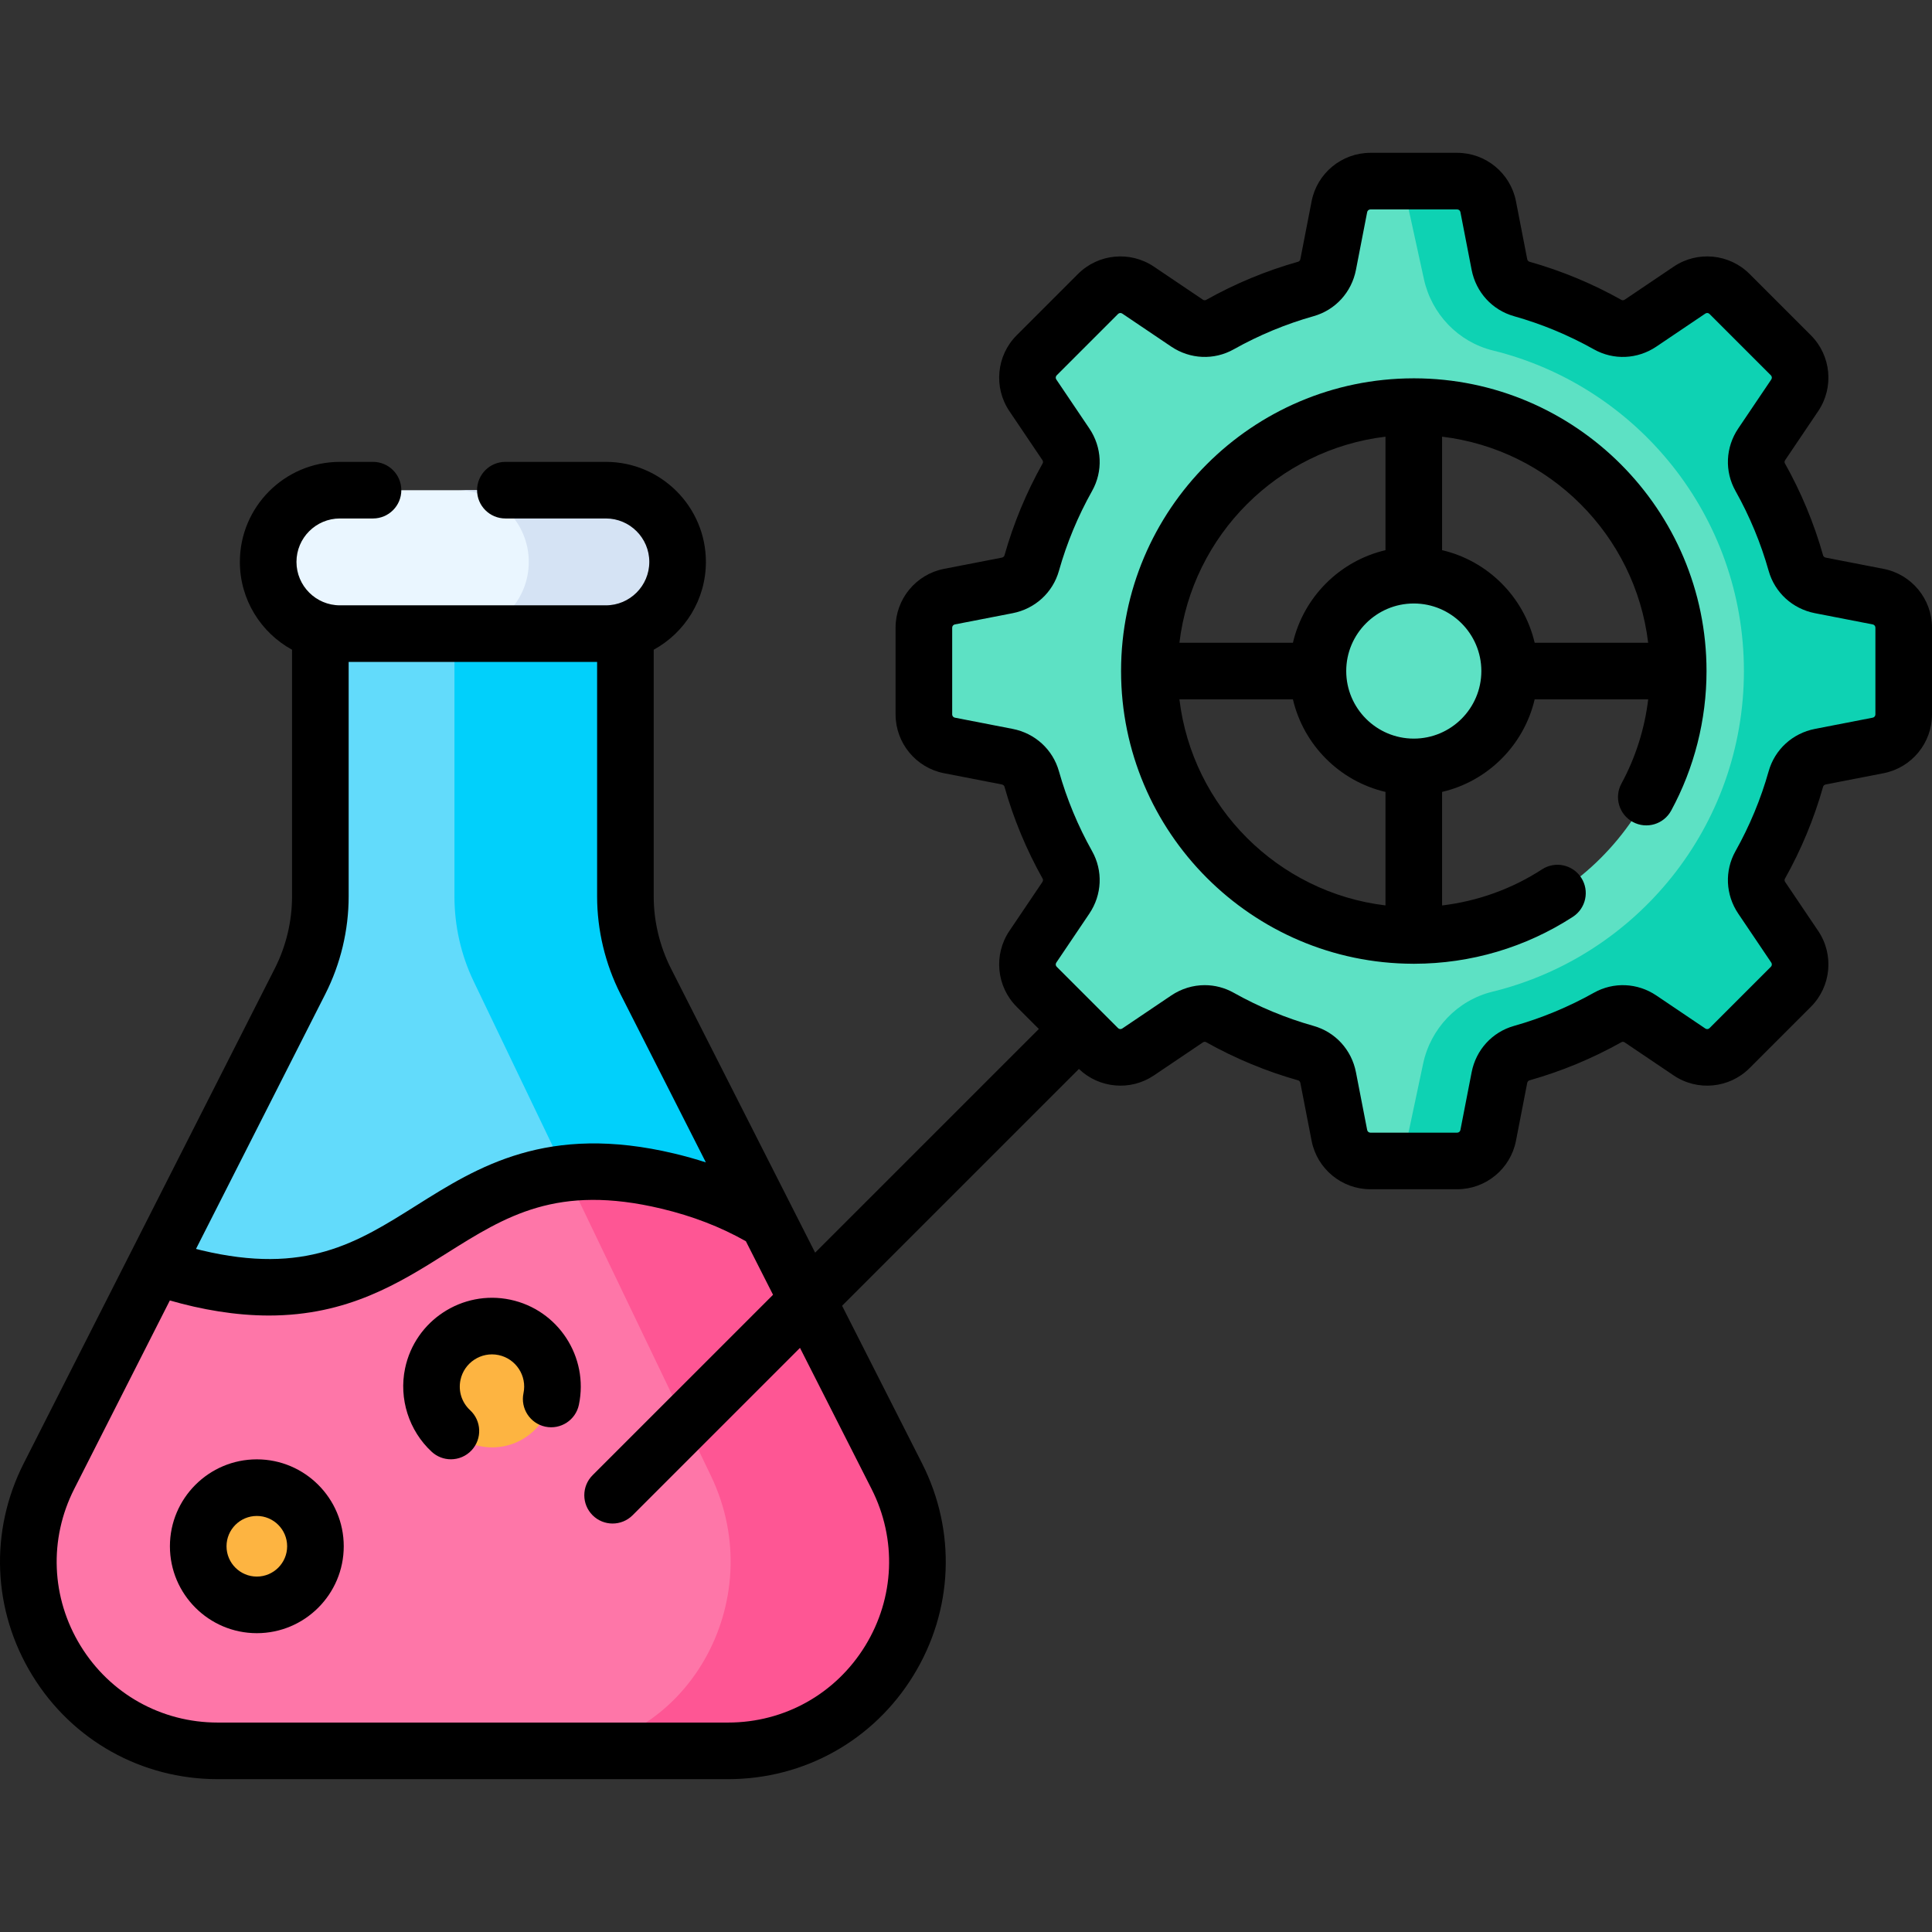 <svg id="Capa_1" enable-background="new 0 0 512 512" viewBox="0 0 512 512" xmlns="http://www.w3.org/2000/svg"><rect x="0" y="0" width="512" height="512" fill="#333333" stroke="none"/><g><g><path d="m192.955 463.989h-135.251c-37.402 0-61.636-39.473-44.709-72.817l66.538-131.129c3.524-6.974 5.373-14.668 5.373-22.486v-83.602h80.848v83.602c0 7.818 1.837 15.512 5.373 22.486l66.537 131.129c16.926 33.345-7.307 72.817-44.709 72.817z" fill="#62dbfb"/><path d="m237.664 391.172-66.537-131.129c-3.536-6.974-5.373-14.668-5.373-22.486v-83.602h-45.321v83.603c0 7.818 1.737 15.512 5.081 22.486l62.918 131.13c16.005 33.344-6.912 72.818-42.278 72.818l46.802-.003c37.401 0 61.635-39.472 44.708-72.817z" fill="#01d0fb"/><path d="m192.952 463.987h-135.244c-37.409 0-61.64-39.473-44.714-72.813l28.229-55.627c3.257 1.163 6.714 2.195 10.402 3.077 61.389 14.671 64.005-40.285 125.414-25.614 10.392 2.485 18.96 6.123 26.305 10.532l34.322 67.633c16.926 33.34-7.305 72.812-44.714 72.812z" fill="#fe76a8"/><path d="m203.344 323.542c-7.345-4.409-15.913-8.047-26.305-10.532-10.585-2.529-19.422-2.988-27.115-2.093l38.508 80.257c15.964 33.258-6.796 72.612-42.008 72.813h46.528c37.409 0 61.64-39.473 44.714-72.813z" fill="#fe5694"/><path d="m160.572 129.906h-70.482c-10.498 0-19.009 8.511-19.009 19.009s8.511 19.009 19.009 19.009h70.482c10.498 0 19.009-8.51 19.009-19.009-.001-10.499-8.511-19.009-19.009-19.009z" fill="#eaf6ff"/><path d="m160.572 129.906h-39.45c10.498 0 19.009 8.51 19.009 19.008s-8.511 19.009-19.009 19.009h39.45c10.498 0 19.009-8.51 19.009-19.009-.001-10.498-8.511-19.008-19.009-19.008z" fill="#d5e3f4"/><ellipse cx="68.075" cy="409.77" fill="#fdb441" rx="15.533" ry="15.533" transform="matrix(.987 -.16 .16 .987 -64.759 16.196)"/><ellipse cx="130.39" cy="367.452" fill="#fdb441" rx="16.03" ry="16.031" transform="matrix(.046 -.999 .999 .046 -242.642 480.894)"/><path d="m497.728 158.119-15.308-2.975c-3.096-.602-5.635-2.867-6.491-5.902-2.265-8.032-5.461-15.672-9.462-22.8-1.532-2.73-1.348-6.1.403-8.695l8.757-12.983c2.24-3.321 1.813-7.764-1.02-10.597l-16.265-16.267c-2.833-2.833-7.275-3.26-10.597-1.02l-12.983 8.757c-2.595 1.75-5.966 1.935-8.695.403-7.129-4.001-14.769-7.198-22.801-9.462-3.035-.856-5.301-3.395-5.902-6.491l-2.975-15.308c-.764-3.932-4.208-6.771-8.214-6.771h-23.003c-4.006 0-7.45 2.839-8.214 6.771l-2.975 15.308c-.602 3.096-2.867 5.635-5.902 6.491-8.032 2.265-15.672 5.461-22.8 9.462-2.73 1.532-6.1 1.348-8.695-.403l-12.983-8.758c-3.321-2.24-7.764-1.812-10.597 1.02l-16.265 16.265c-2.833 2.833-3.26 7.276-1.02 10.597l8.758 12.983c1.751 2.595 1.935 5.966.403 8.696-4.001 7.128-7.198 14.769-9.463 22.8-.856 3.035-3.395 5.301-6.491 5.902l-15.308 2.975c-3.932.764-6.771 4.208-6.771 8.214v23.003c0 4.006 2.839 7.45 6.771 8.214l15.308 2.975c3.096.602 5.635 2.867 6.491 5.902 2.265 8.032 5.461 15.672 9.462 22.8 1.532 2.73 1.348 6.1-.403 8.696l-8.757 12.983c-2.24 3.321-1.812 7.764 1.02 10.597l16.265 16.265c2.833 2.833 7.275 3.26 10.597 1.02l12.983-8.757c2.595-1.75 5.966-1.935 8.695-.403 7.128 4.001 14.769 7.198 22.8 9.462 3.035.856 5.301 3.395 5.902 6.491l2.975 15.308c.764 3.932 4.208 6.772 8.214 6.772h23.003c4.006 0 7.45-2.839 8.214-6.772l2.975-15.308c.602-3.096 2.867-5.635 5.902-6.491 8.032-2.265 15.672-5.461 22.801-9.462 2.73-1.532 6.1-1.348 8.695.403l12.983 8.757c3.321 2.24 7.764 1.812 10.597-1.02l16.265-16.265c2.833-2.833 3.26-7.275 1.02-10.597l-8.757-12.983c-1.75-2.595-1.935-5.966-.403-8.695 4.001-7.128 7.198-14.769 9.462-22.8.856-3.035 3.395-5.301 6.491-5.902l15.308-2.975c3.933-.764 6.772-4.208 6.772-8.214v-23.003c0-4.005-2.839-7.449-6.772-8.213zm-123.054 89.789c-38.701 0-70.074-31.373-70.074-70.074s31.373-70.074 70.074-70.074 70.074 31.373 70.074 70.074-31.374 70.074-70.074 70.074z" fill="#5de1c4"/><path d="m497.728 158.119-15.307-2.975c-3.096-.602-5.635-2.867-6.491-5.902-2.265-8.032-5.461-15.672-9.462-22.8-1.532-2.73-1.347-6.1.403-8.695l8.757-12.983c2.24-3.321 1.813-7.764-1.02-10.596l-16.266-16.268c-2.833-2.833-7.276-3.26-10.597-1.02l-12.983 8.757c-2.595 1.75-5.966 1.935-8.695.403-7.129-4.001-14.769-7.198-22.801-9.463-3.035-.856-5.3-3.395-5.902-6.491l-2.975-15.308c-.764-3.932-4.208-6.771-8.214-6.771h-14.498l5.676 25.957c2.025 9.26 9.084 16.657 18.288 18.921 38.189 9.393 66.515 43.861 66.515 84.948 0 41.127-28.381 75.62-66.626 84.974-9.287 2.271-16.407 9.739-18.39 19.093l-5.462 25.76h14.498c4.006 0 7.45-2.839 8.214-6.772l2.975-15.308c.602-3.096 2.867-5.635 5.902-6.491 8.032-2.265 15.672-5.461 22.801-9.462 2.73-1.532 6.1-1.348 8.695.403l12.983 8.757c3.321 2.24 7.764 1.812 10.597-1.02l16.265-16.265c2.833-2.833 3.261-7.275 1.02-10.597l-8.757-12.983c-1.75-2.595-1.935-5.966-.403-8.695 4.001-7.128 7.198-14.769 9.462-22.8.856-3.035 3.395-5.301 6.491-5.902l15.307-2.975c3.933-.764 6.772-4.208 6.772-8.214v-23.003c0-4.006-2.839-7.45-6.772-8.214z" fill="#0ed2b3"/><circle cx="374.673" cy="177.834" fill="#5de1c4" r="25.405"/></g><g><path d="m68.063 386.742c-12.7 0-23.033 10.333-23.033 23.034s10.333 23.034 23.033 23.034 23.033-10.333 23.033-23.034-10.333-23.034-23.033-23.034zm0 31.067c-4.429 0-8.033-3.604-8.033-8.033 0-4.43 3.604-8.033 8.033-8.033s8.033 3.604 8.033 8.033-3.604 8.033-8.033 8.033z"/><path d="m135.208 344.425c-12.698-2.659-25.196 5.504-27.858 18.202-1.686 8.043 1.014 16.511 7.045 22.1 1.444 1.338 3.272 1.999 5.096 1.999 2.015 0 4.025-.808 5.503-2.402 2.815-3.038 2.635-7.783-.403-10.599-2.224-2.061-3.181-5.059-2.56-8.02.965-4.605 5.497-7.565 10.099-6.6 4.604.966 7.565 5.497 6.6 10.101-.85 4.054 1.748 8.029 5.801 8.88 4.051.844 8.029-1.747 8.88-5.802 2.661-12.697-5.504-25.194-18.203-27.859z"/><path d="m374.779 100.261c-.038 0-.075-.006-.113-.006-.041 0-.08.005-.121.006-42.719.068-77.452 34.839-77.452 77.573 0 42.707 34.691 77.46 77.374 77.571.067.001.131.01.199.01.05 0 .098-.006.148-.007 14.972-.027 29.496-4.325 42.008-12.439 3.476-2.253 4.467-6.898 2.213-10.373-2.254-3.476-6.898-4.467-10.373-2.213-8.015 5.196-17.059 8.444-26.496 9.573v-30.087c12.131-2.839 21.696-12.403 24.536-24.534h30.088c-.943 7.82-3.346 15.423-7.093 22.321-1.978 3.64-.63 8.194 3.009 10.171 3.643 1.98 8.194.631 10.171-3.009 6.129-11.28 9.368-24.069 9.368-36.983.001-42.74-34.741-77.515-77.466-77.574zm62.001 70.073h-30.078c-2.84-12.131-12.405-21.695-24.536-24.534v-30.078c28.52 3.423 51.19 26.093 54.614 54.612zm-69.614-54.61v30.078c-12.128 2.841-21.69 12.404-24.529 24.532h-30.078c3.424-28.516 26.091-51.184 54.607-54.61zm-54.607 69.611h30.078c2.84 12.129 12.401 21.692 24.529 24.532v30.077c-28.516-3.425-51.183-26.093-54.607-54.609zm62.118 10.405h-.015c-9.867-.006-17.898-8.036-17.898-17.905 0-9.866 8.021-17.893 17.884-17.905l.018.001.021-.001c9.852.01 17.865 8.017 17.886 17.866 0 .013-.002.025-.002.039s.002.026.002.039c-.021 9.852-8.039 17.861-17.896 17.866z"/><path d="m499.158 150.756-15.307-2.976c-.343-.066-.625-.298-.703-.575-2.395-8.491-5.807-16.712-10.142-24.437-.13-.232-.098-.565.081-.831l8.756-12.983c4.239-6.282 3.427-14.733-1.933-20.095l-16.267-16.267c-5.361-5.358-13.812-6.172-20.093-1.933l-12.986 8.758c-.265.179-.598.208-.829.08-7.726-4.336-15.948-7.748-24.438-10.142-.277-.078-.508-.36-.574-.702l-2.975-15.31c-1.447-7.44-7.998-12.84-15.577-12.84h-23.003c-7.579 0-14.131 5.4-15.577 12.841l-2.975 15.309c-.066.342-.298.624-.575.702-8.491 2.395-16.712 5.807-24.437 10.142-.231.132-.564.098-.831-.081l-12.983-8.756c-6.286-4.238-14.736-3.425-20.095 1.934l-16.267 16.266c-5.358 5.361-6.171 13.812-1.933 20.093l8.758 12.986c.178.264.21.597.08.829-4.335 7.725-7.747 15.946-10.142 24.438-.078.276-.36.508-.703.574l-15.307 2.976c-7.441 1.445-12.842 7.995-12.842 15.576v23.003c0 7.579 5.4 14.131 12.841 15.577l15.308 2.975c.343.066.625.298.703.575 2.394 8.49 5.806 16.711 10.142 24.437.13.232.098.565-.081.831l-8.757 12.983c-4.238 6.283-3.425 14.734 1.934 20.095l5.88 5.88-59.286 59.281-38.208-75.304c-2.993-5.918-4.574-12.524-4.574-19.104v-65.375c8.234-4.503 13.831-13.247 13.831-23.275 0-14.617-11.892-26.509-26.509-26.509h-26.634c-4.142 0-7.5 3.357-7.5 7.5s3.358 7.5 7.5 7.5h26.634c6.346 0 11.509 5.163 11.509 11.509s-5.163 11.509-11.509 11.509h-70.485c-6.346 0-11.509-5.163-11.509-11.509s5.163-11.509 11.509-11.509h8.776c4.142 0 7.5-3.357 7.5-7.5s-3.358-7.5-7.5-7.5h-8.776c-14.617 0-26.51 11.892-26.51 26.509 0 10.027 5.597 18.77 13.829 23.274v65.375c0 6.597-1.581 13.2-4.57 19.095l-66.53 131.13c-9.138 18-8.288 39.02 2.274 56.227 10.564 17.21 28.926 27.485 49.119 27.485h135.259c20.193 0 38.555-10.275 49.119-27.485 10.562-17.206 11.412-38.226 2.275-56.225l-21.18-41.743 62.762-62.758c5.369 5.159 13.665 5.903 19.865 1.724l12.985-8.759c.263-.179.598-.208.829-.08 7.725 4.335 15.946 7.747 24.438 10.142.276.078.508.36.574.703l2.975 15.309c1.446 7.44 7.998 12.84 15.577 12.84h23.003c7.579 0 14.13-5.4 15.577-12.841l2.975-15.308c.066-.343.298-.625.575-.703 8.489-2.394 16.711-5.806 24.437-10.142.231-.13.565-.097.83.081l12.986 8.759c6.28 4.235 14.732 3.423 20.093-1.936l16.267-16.267c5.358-5.36 6.171-13.811 1.933-20.093l-8.758-12.986c-.178-.264-.21-.597-.08-.829 4.336-7.726 7.748-15.947 10.142-24.438.078-.276.36-.508.703-.574l15.309-2.975c7.44-1.446 12.84-7.998 12.84-15.577v-23.003c0-7.582-5.4-14.132-12.842-15.577zm-412.953 112.688c4.051-7.988 6.192-16.938 6.192-25.881v-62.14h65.843v62.14c0 8.92 2.14 17.867 6.193 25.882l22.628 44.598c-2.68-.863-5.435-1.641-8.289-2.324-33.772-8.067-52.201 3.525-68.457 13.756-15.742 9.905-29.336 18.46-56.957 11.86-.476-.114-.945-.238-1.417-.359zm144.761 131.132c6.759 13.314 6.13 28.861-1.683 41.589-7.815 12.731-21.397 20.331-36.335 20.331h-135.258c-14.937 0-28.52-7.601-36.335-20.331-7.813-12.728-8.442-28.275-1.682-41.591l25.337-49.937c8.425 2.422 17.39 3.99 26.259 3.99 20.886 0 34.597-8.628 47.037-16.456 15.744-9.908 29.342-18.464 56.98-11.863 8.297 1.984 15.635 4.822 22.378 8.629l7.2 14.192-47.823 47.819c-2.929 2.929-2.929 7.678 0 10.607s7.677 2.93 10.607.001l44.357-44.354zm266.034-205.24c0 .415-.296.773-.702.853l-15.308 2.975c-5.947 1.156-10.653 5.459-12.28 11.23-2.072 7.351-5.028 14.472-8.784 21.165-2.927 5.214-2.648 11.56.726 16.56l8.757 12.985c.232.344.188.807-.105 1.099l-16.265 16.265c-.294.295-.758.337-1.1.107l-12.983-8.757c-5.003-3.376-11.348-3.653-16.562-.727-6.693 3.756-13.815 6.712-21.164 8.784-5.772 1.627-10.075 6.332-11.231 12.28l-2.975 15.307c-.079.407-.438.703-.853.703h-23.003c-.415 0-.773-.296-.853-.702l-2.975-15.308c-1.156-5.947-5.459-10.653-11.23-12.28-7.352-2.073-14.473-5.028-21.165-8.784-2.399-1.347-5.038-2.016-7.676-2.016-3.094 0-6.186.92-8.885 2.741l-12.982 8.757c-.346.232-.808.189-1.101-.105l-16.265-16.265c-.294-.293-.339-.756-.106-1.101l8.756-12.982c3.375-5.002 3.653-11.348.727-16.562-3.756-6.693-6.712-13.815-8.784-21.164-1.627-5.773-6.332-10.075-12.28-11.231l-15.307-2.975c-.408-.079-.703-.438-.703-.853v-23.003c0-.414.295-.772.703-.852l15.307-2.976c5.947-1.155 10.653-5.459 12.28-11.23 2.073-7.352 5.028-14.473 8.784-21.165 2.927-5.214 2.648-11.56-.726-16.56l-8.758-12.985c-.231-.344-.187-.807.106-1.099l16.265-16.266c.293-.293.756-.336 1.101-.105l12.982 8.756c5.002 3.375 11.348 3.652 16.562.727 6.693-3.756 13.814-6.711 21.164-8.784 5.772-1.627 10.075-6.331 11.231-12.279l2.975-15.308c.079-.407.438-.703.853-.703h23.003c.415 0 .773.296.853.702l2.975 15.309c1.155 5.947 5.459 10.652 11.23 12.279 7.351 2.072 14.472 5.028 21.165 8.784 5.214 2.926 11.562 2.648 16.56-.726l12.985-8.757c.343-.231.806-.188 1.099.105l16.266 16.265c.293.293.338.756.105 1.101l-8.756 12.982c-3.375 5.002-3.653 11.348-.727 16.562 3.756 6.693 6.711 13.814 8.784 21.164 1.627 5.772 6.332 10.075 12.28 11.231l15.308 2.976c.406.079.702.438.702.852z"/></g></g><g/><g/><g/><g/><g/><g/><g/><g/><g/><g/><g/><g/><g/><g/><g/></svg>